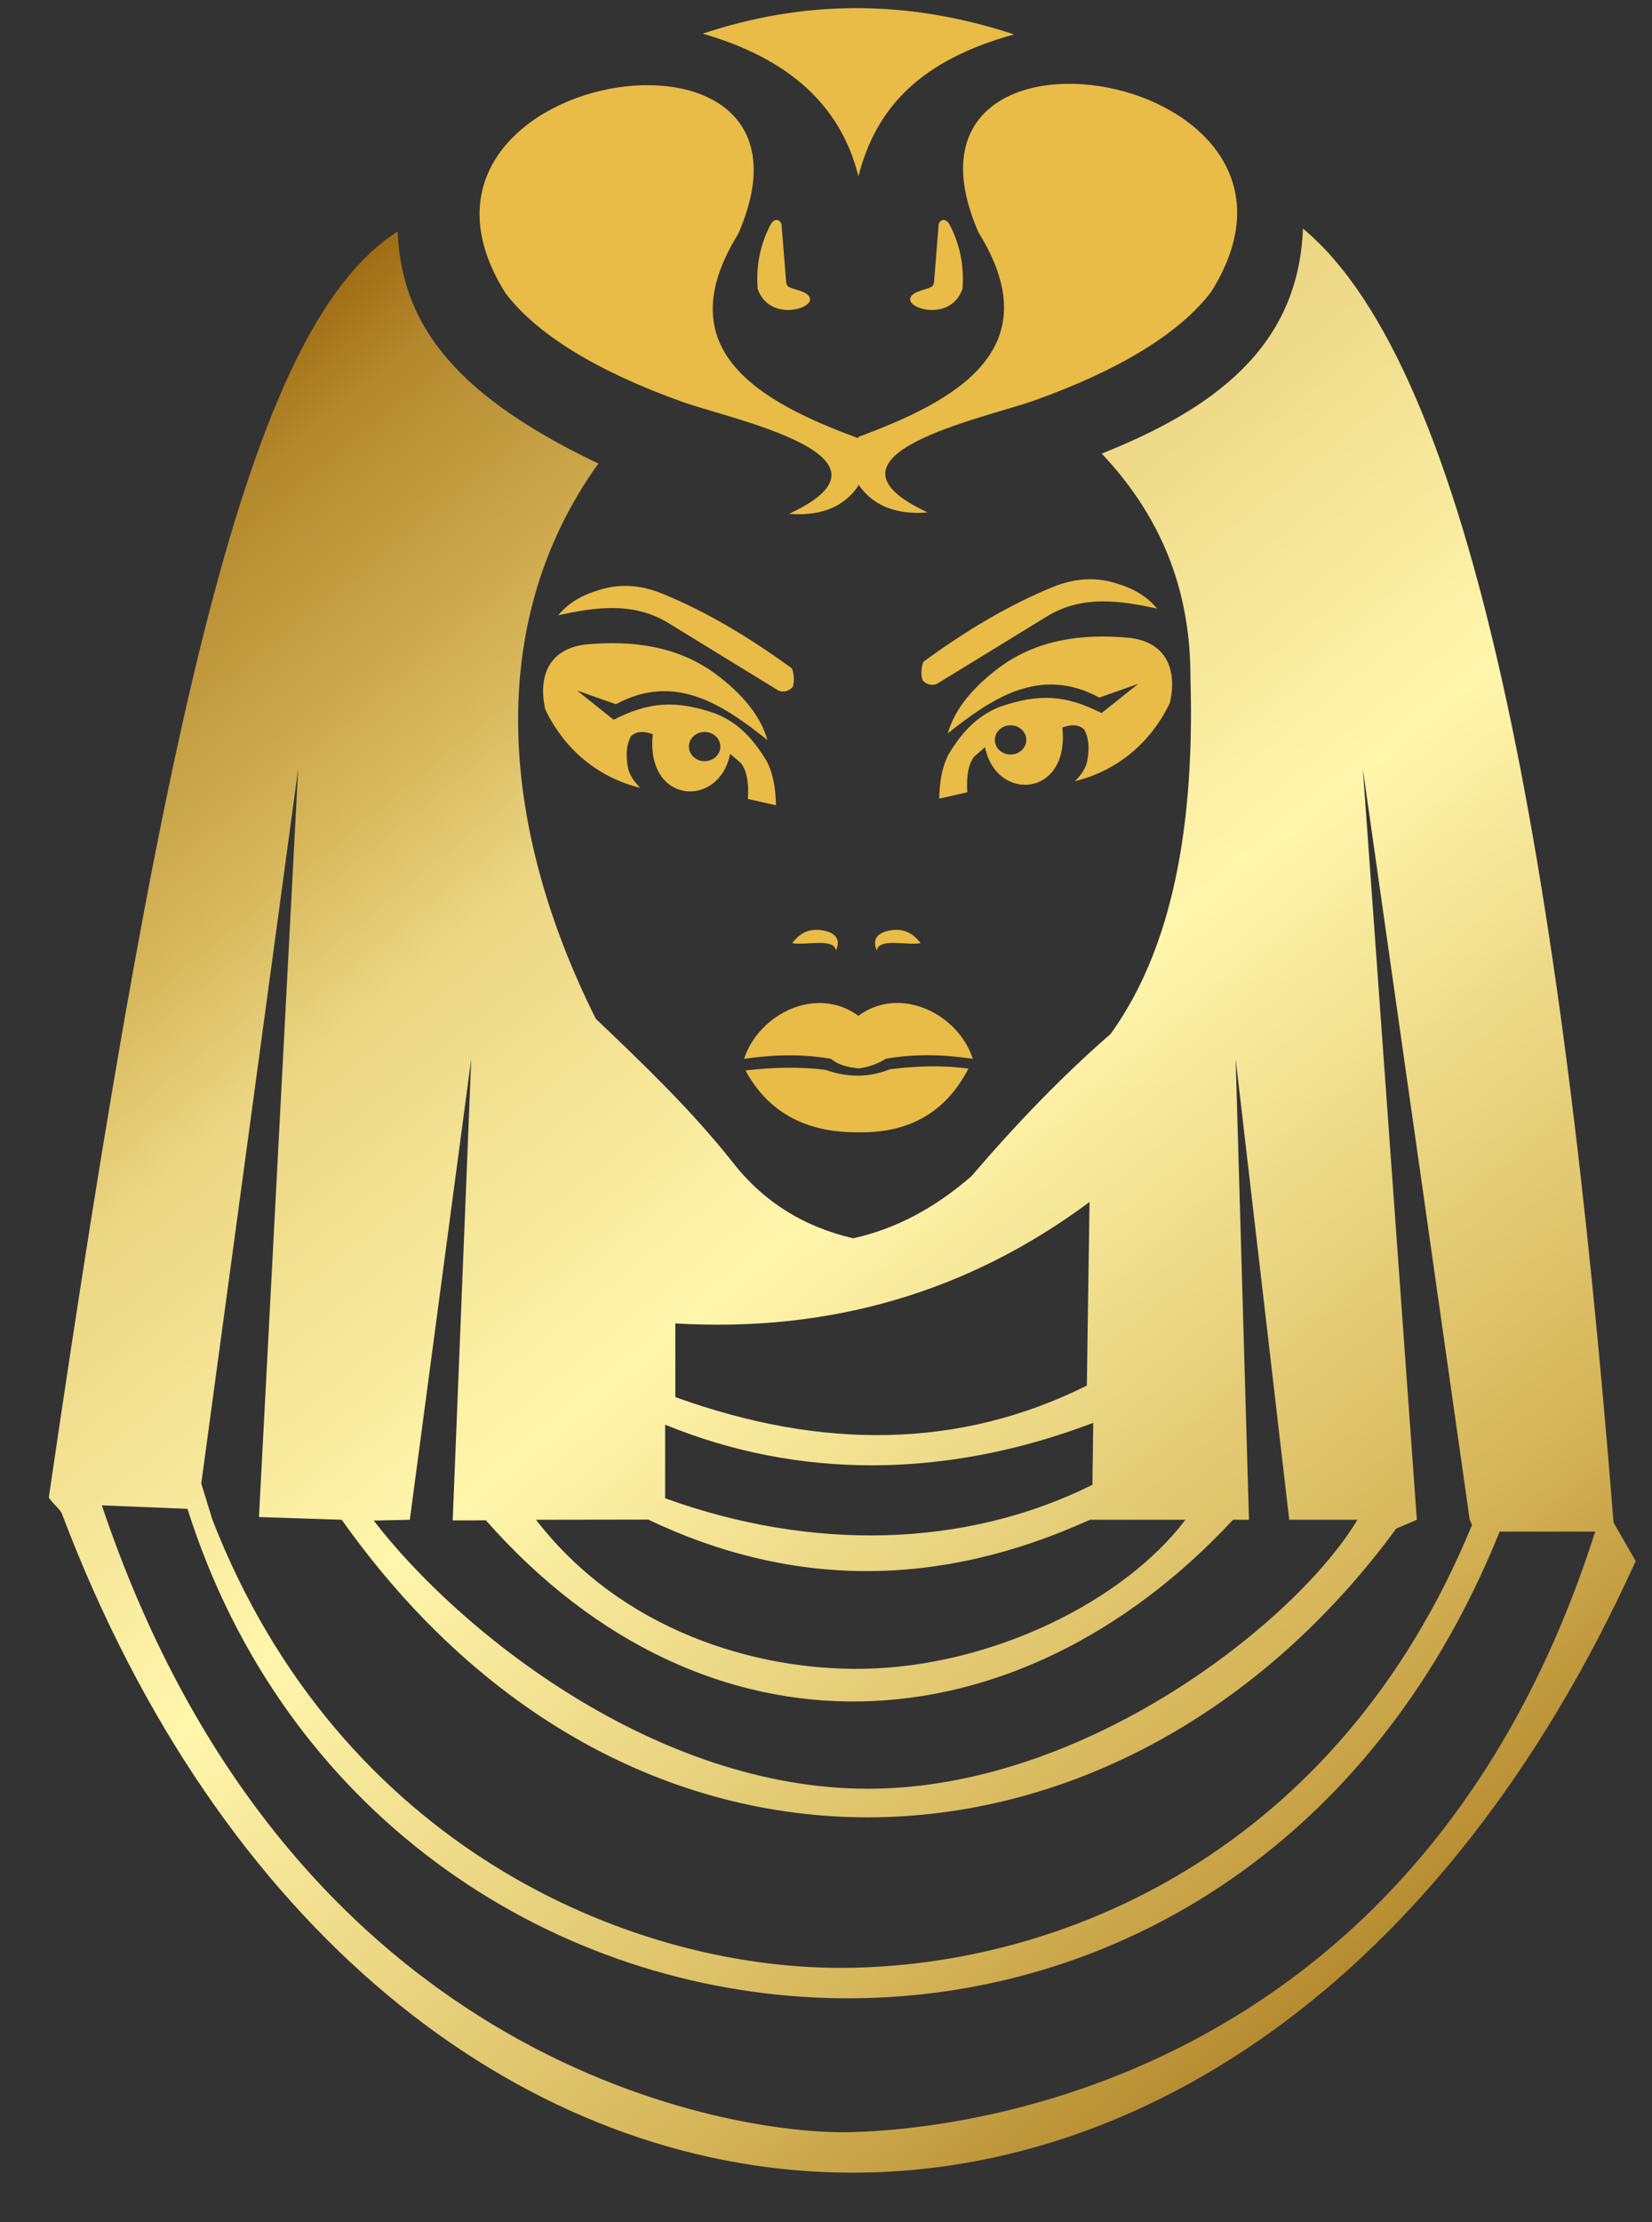 <svg width="29" height="39" viewBox="0 0 29 39" fill="none" xmlns="http://www.w3.org/2000/svg">
<rect x="0" y="0" width="29" height="39" fill="#333333" stroke="none"/>
<path fill-rule="evenodd" clip-rule="evenodd" d="M0.857 26.281C2.954 11.954 4.469 5.669 6.979 4.063C7.051 5.564 7.805 6.851 10.504 8.136C8.454 10.99 8.819 14.602 10.459 17.881C11.297 18.679 12.132 19.48 12.848 20.382C13.391 21.087 14.105 21.531 14.977 21.734C15.748 21.564 16.434 21.183 17.055 20.642C17.828 19.738 18.636 18.896 19.496 18.147C20.447 16.828 20.985 14.859 20.898 11.911C20.904 10.499 20.477 9.165 19.34 7.961C21.286 7.186 22.797 6.104 22.872 4.011C25.862 6.497 27.413 15.226 28.325 26.723L28.714 27.399C21.918 42.388 6.659 41.283 1.085 26.564C1.057 26.49 0.89 26.354 0.857 26.281ZM28.003 26.882L26.326 26.882C21.62 38.559 6.664 37.145 3.291 26.482L1.788 26.421C5.131 36.372 12.981 37.455 14.868 37.423C17.128 37.386 24.974 36.393 28.003 26.882ZM25.841 26.765L25.8 26.674L23.924 13.496L24.872 26.674L24.509 26.83C19.762 33.306 11.128 33.914 5.999 26.674L4.546 26.626L5.234 13.496L3.533 26.038L3.729 26.674C5.955 32.389 11.032 34.549 14.777 34.539C18.607 34.528 23.474 32.521 25.841 26.765ZM23.829 26.674H22.632L21.691 18.584L21.925 26.674H21.646C17.847 30.757 12.412 31.09 8.53 26.684L7.947 26.685L8.272 18.584L7.194 26.674L6.56 26.688C8.058 28.634 11.512 31.405 15.257 31.395C19.088 31.384 22.773 28.441 23.829 26.674ZM20.81 26.674L19.133 26.674C16.443 27.897 13.863 27.855 11.38 26.671L9.41 26.674C10.909 28.621 13.267 29.321 15.153 29.29C17.413 29.252 19.728 28.103 20.81 26.674ZM11.676 25.005C14.014 25.964 16.6 25.959 19.191 24.973L19.177 26.06C16.937 27.176 14.245 27.226 11.676 26.297V25.005ZM11.855 23.228C14.563 23.388 16.989 22.686 19.126 21.097L19.079 24.319C16.84 25.435 14.423 25.449 11.855 24.521V23.228Z" fill="url(#paint0_linear_78_12)"/>
<path fill-rule="evenodd" clip-rule="evenodd" d="M15.069 3.093C14.754 1.832 13.827 1.02 12.335 0.591C14.09 0.005 15.908 -0.022 17.802 0.604C16.18 1.053 15.386 1.862 15.069 3.093Z" fill="#E9BC47"/>
<path fill-rule="evenodd" clip-rule="evenodd" d="M8.874 5.145C6.412 1.233 14.821 -0.153 12.959 4.105C11.699 6.138 13.325 7.051 15.068 7.692V7.668C16.811 7.026 18.438 6.114 17.178 4.081C15.316 -0.177 23.724 1.209 21.262 5.121C20.722 5.838 19.66 6.494 18.146 7.033C17.288 7.339 14.12 7.988 16.283 8.993C15.942 9.025 15.392 8.988 15.068 8.5V8.524C14.745 9.012 14.194 9.049 13.854 9.017C16.016 8.012 12.848 7.363 11.99 7.057C10.477 6.518 9.415 5.862 8.874 5.145Z" fill="#E9BC47"/>
<path fill-rule="evenodd" clip-rule="evenodd" d="M14.102 5.126C13.899 5.045 13.812 5.066 13.8 4.95L13.719 3.934C13.681 3.841 13.597 3.833 13.534 3.93C13.358 4.261 13.268 4.633 13.3 5.067C13.525 5.74 14.567 5.341 14.102 5.126Z" fill="#E9BC47"/>
<path fill-rule="evenodd" clip-rule="evenodd" d="M16.095 5.126C16.298 5.045 16.384 5.066 16.397 4.95L16.478 3.934C16.515 3.841 16.599 3.833 16.663 3.93C16.838 4.261 16.929 4.633 16.896 5.067C16.672 5.74 15.629 5.341 16.095 5.126Z" fill="#E9BC47"/>
<path fill-rule="evenodd" clip-rule="evenodd" d="M10.475 10.369C10.173 10.462 9.955 10.609 9.8 10.798C10.434 10.661 11.098 10.557 11.715 10.924L13.669 12.123C13.764 12.154 13.846 12.131 13.916 12.058C13.949 11.945 13.939 11.838 13.903 11.733C13.162 11.192 12.406 10.737 11.63 10.421C11.219 10.251 10.835 10.244 10.475 10.369Z" fill="#E9BC47"/>
<path fill-rule="evenodd" clip-rule="evenodd" d="M10.772 12.633L10.13 12.12L10.811 12.36C11.859 11.794 12.708 12.382 13.473 12.99C13.348 12.555 13.022 12.17 12.551 11.821C11.909 11.352 11.127 11.228 10.259 11.314C9.633 11.401 9.444 11.869 9.571 12.451C9.907 13.151 10.494 13.645 11.24 13.828C11.108 13.698 11.039 13.573 11.019 13.451C10.982 13.23 11.002 13.053 11.078 12.919C11.185 12.823 11.318 12.835 11.46 12.886C11.327 14.114 12.623 14.202 12.817 13.23L13.012 13.399C13.106 13.527 13.148 13.731 13.129 14.023L13.622 14.134C13.616 13.858 13.579 13.593 13.46 13.361C13.248 13.012 12.995 12.697 12.558 12.523C11.869 12.286 11.4 12.313 10.772 12.633ZM12.369 12.847C12.522 12.847 12.645 12.962 12.645 13.104C12.645 13.245 12.522 13.36 12.369 13.36C12.217 13.36 12.093 13.245 12.093 13.104C12.093 12.962 12.217 12.847 12.369 12.847Z" fill="#E9BC47"/>
<path fill-rule="evenodd" clip-rule="evenodd" d="M14.588 18.584C14.084 18.494 13.574 18.51 13.062 18.584C13.319 17.792 14.339 17.289 15.069 17.83V17.829C15.8 17.288 16.82 17.791 17.077 18.583C16.564 18.508 16.055 18.492 15.551 18.583C15.392 18.679 15.247 18.729 15.069 18.753C14.892 18.729 14.73 18.703 14.588 18.584Z" fill="#E9BC47"/>
<path fill-rule="evenodd" clip-rule="evenodd" d="M15.069 19.873C14.126 19.883 13.476 19.506 13.086 18.788C13.562 18.733 14.032 18.72 14.491 18.777C14.877 18.915 15.254 18.915 15.621 18.767C16.088 18.71 16.55 18.692 17 18.756C16.596 19.537 15.941 19.89 15.069 19.873Z" fill="#E9BC47"/>
<path fill-rule="evenodd" clip-rule="evenodd" d="M14.677 16.684C14.637 16.456 14.164 16.598 13.907 16.554C14.046 16.37 14.229 16.265 14.524 16.349C14.682 16.401 14.752 16.502 14.677 16.684Z" fill="#E9BC47"/>
<path fill-rule="evenodd" clip-rule="evenodd" d="M15.391 16.684C15.43 16.456 15.904 16.598 16.161 16.554C16.022 16.37 15.838 16.265 15.544 16.349C15.386 16.401 15.316 16.502 15.391 16.684Z" fill="#E9BC47"/>
<path fill-rule="evenodd" clip-rule="evenodd" d="M19.636 10.252C19.938 10.345 20.156 10.492 20.311 10.681C19.677 10.545 19.013 10.44 18.396 10.808L16.442 12.006C16.346 12.037 16.264 12.014 16.195 11.941C16.162 11.828 16.172 11.721 16.208 11.616C16.949 11.075 17.704 10.62 18.48 10.304C18.892 10.135 19.276 10.127 19.636 10.252Z" fill="#E9BC47"/>
<path fill-rule="evenodd" clip-rule="evenodd" d="M19.337 12.516L19.98 12.003L19.298 12.243C18.251 11.677 17.402 12.265 16.637 12.873C16.761 12.438 17.087 12.053 17.558 11.704C18.201 11.235 18.983 11.111 19.85 11.197C20.477 11.284 20.666 11.752 20.538 12.334C20.203 13.034 19.616 13.528 18.87 13.711C19.002 13.581 19.071 13.456 19.09 13.334C19.127 13.114 19.108 12.936 19.032 12.802C18.924 12.706 18.791 12.718 18.649 12.769C18.782 13.998 17.486 14.085 17.292 13.114L17.098 13.283C17.003 13.41 16.962 13.614 16.98 13.906L16.487 14.017C16.494 13.741 16.53 13.476 16.649 13.243C16.861 12.895 17.115 12.58 17.552 12.405C18.24 12.169 18.71 12.196 19.337 12.516ZM17.74 12.73C17.588 12.73 17.464 12.845 17.464 12.986C17.464 13.128 17.588 13.243 17.74 13.243C17.893 13.243 18.016 13.128 18.016 12.986C18.016 12.845 17.893 12.73 17.74 12.73Z" fill="#E9BC47"/>
<defs>
<linearGradient id="paint0_linear_78_12" x1="28.714" y1="38.134" x2="0.833" y2="4.03" gradientUnits="userSpaceOnUse">
<stop stop-color="#CA9000"/>
<stop offset="0.02" stop-color="#BB7F00"/>
<stop offset="0.039" stop-color="#AC6E00"/>
<stop offset="0.051" stop-color="#915900"/>
<stop offset="0.122" stop-color="#B3872C"/>
<stop offset="0.251" stop-color="#D6B659"/>
<stop offset="0.502" stop-color="#FFF6AC"/>
<stop offset="0.678" stop-color="#EBD683"/>
<stop offset="0.749" stop-color="#D6B659"/>
<stop offset="0.871" stop-color="#B4882D"/>
<stop offset="0.941" stop-color="#915900"/>
<stop offset="0.949" stop-color="#AC6E00"/>
<stop offset="1" stop-color="#CA9000"/>
</linearGradient>
</defs>
</svg>
